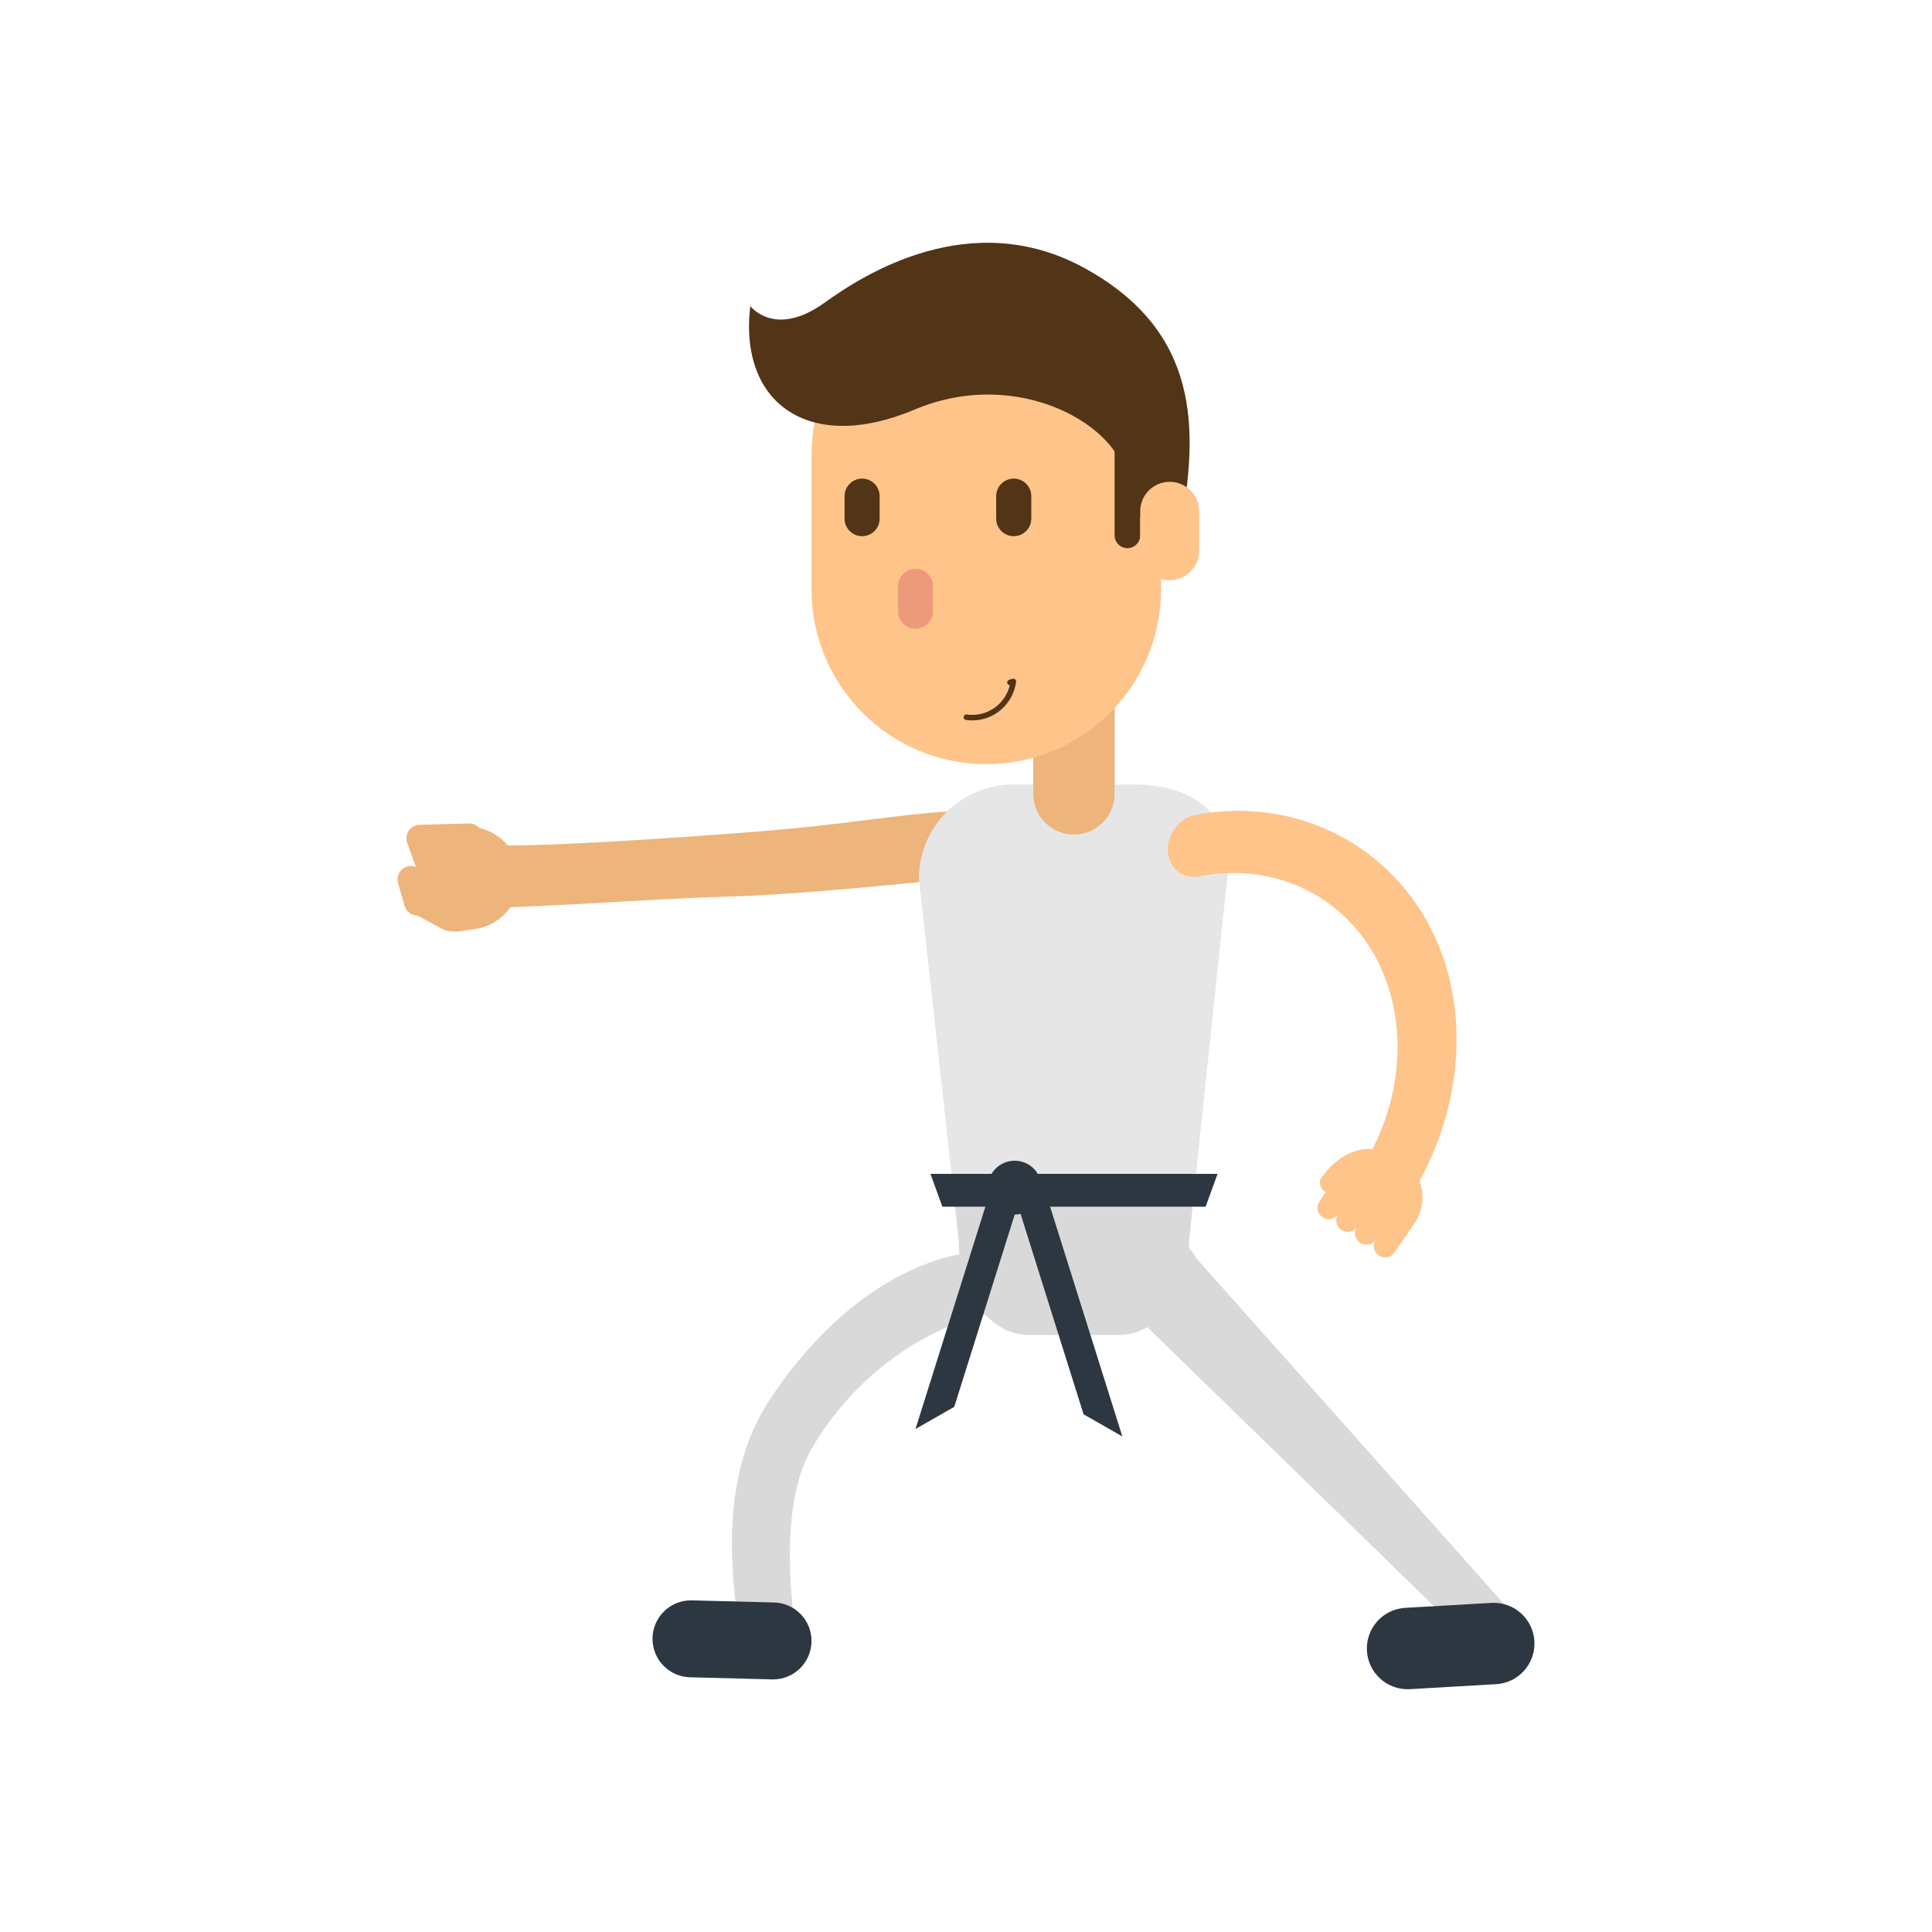 <?xml version="1.0" encoding="utf-8"?>
<!-- Generator: Adobe Illustrator 16.0.0, SVG Export Plug-In . SVG Version: 6.00 Build 0)  -->
<!DOCTYPE svg PUBLIC "-//W3C//DTD SVG 1.1//EN" "http://www.w3.org/Graphics/SVG/1.1/DTD/svg11.dtd">
<svg version="1.1" id="Layer_1" xmlns="http://www.w3.org/2000/svg" xmlns:xlink="http://www.w3.org/1999/xlink" x="0px" y="0px"
	 width="350px" height="350px" viewBox="0 0 350 350" enable-background="new 0 0 350 350" xml:space="preserve">
<g>
	<path fill="#EDB47B" d="M175.016,158.976c3.297-0.305,7.217-1.984,6.659-6.737c-0.306-2.578-2.404-5.76-9.151-5.301
		c-11.477,0.761-18.702,2.398-35.591,3.728c-10.104,0.797-40.893,3.063-49.353,2.377c-1.971,2.678-0.759,8.7-2.723,11.384
		c9.271,0.292,33.753-1.681,46.377-1.978C144.907,162.125,165.758,159.825,175.016,158.976z"/>
	<path fill="#D9D9D9" d="M178.811,238.1c-12.188,2.652-24.793,11.986-31.959,24.693c-4.846,8.593-3.876,22.387-3.177,29.479
		c-4.064,0.019-6.228-0.286-10.294-0.748c-1.272-10.875-2.024-25.677,6.082-37.979c8.556-12.99,20.031-22.758,32.79-26.002
		c0,0,8.146-2.229,9.705,3.35C183.634,236.895,178.811,238.1,178.811,238.1z"/>
	<path fill="#2D3742" d="M118.209,296.857c-0.018,3.848,3.089,6.984,6.938,7.002l14.864,0.382c3.849,0.02,6.985-3.088,7.002-6.938
		l0,0c0.019-3.851-3.086-6.985-6.937-7.002l-14.865-0.383C121.362,289.901,118.228,293.008,118.209,296.857L118.209,296.857z"/>
	<path fill="#E6E6E6" d="M173.709,224.788c0,9.41,5.66,17.04,12.647,17.04h16.389c6.984,0,12.647-7.63,12.647-17.04l7.236-68.698
		c0-9.41-7.629-13.961-17.04-13.961h-22.077c-9.411,0-17.04,7.629-17.04,17.04L173.709,224.788z"/>
	<path fill="#D9D9D9" d="M172.732,215.937l0.977,8.852c0,9.41,5.66,17.04,12.647,17.04h16.389c6.984,0,12.647-7.63,12.647-17.04
		l0.933-8.852H172.732z"/>
	<path fill="#EDB47B" d="M187.181,143.81c0,4.071,3.298,7.371,7.369,7.371l0,0c4.072,0,7.373-3.3,7.373-7.371v-21.191
		c0-4.071-3.301-7.372-7.373-7.372l0,0c-4.071,0-7.369,3.301-7.369,7.372V143.81z"/>
	<g>
		<path fill="#FFC489" d="M147.015,106.769c0,17.486,14.174,31.66,31.656,31.66l0,0c17.487,0,31.66-14.174,31.66-31.66V82.492
			c0-17.484-14.173-31.659-31.66-31.659l0,0c-17.482,0-31.656,14.174-31.656,31.659V106.769z"/>
		<path fill="#523416" d="M180.471,93.959c0,1.755,1.422,3.176,3.176,3.176l0,0c1.755,0,3.18-1.421,3.18-3.176v-4.077
			c0-1.754-1.425-3.177-3.18-3.177l0,0c-1.754,0-3.176,1.422-3.176,3.177V93.959z"/>
		<path fill="#523416" d="M153.001,93.959c0,1.755,1.422,3.176,3.178,3.176l0,0c1.755,0,3.176-1.421,3.176-3.176v-4.077
			c0-1.754-1.421-3.177-3.176-3.177l0,0c-1.756,0-3.178,1.422-3.178,3.177V93.959z"/>
		<path fill="#ED997B" d="M162.688,110.727c0,1.747,1.416,3.163,3.162,3.163l0,0c1.747,0,3.163-1.416,3.163-3.163v-4.515
			c0-1.746-1.416-3.163-3.163-3.163l0,0c-1.746,0-3.162,1.417-3.162,3.163V110.727z"/>
		<path fill="none" stroke="#523416" stroke-linecap="round" stroke-linejoin="round" stroke-miterlimit="10" d="M175.071,129.932
			c1.1,0.154,2.249,0.075,3.377-0.292c2.851-0.93,4.759-3.4,5.127-6.186c-0.205,0.063-0.409,0.119-0.611,0.184"/>
		<path fill="#523416" d="M201.923,96.984c0,1.282,1.037,2.32,2.318,2.32l0,0c1.282,0,2.318-1.038,2.318-2.32V76.173
			c0-1.281-1.036-2.32-2.318-2.32l0,0c-1.281,0-2.318,1.039-2.318,2.32V96.984z"/>
		<path fill="#523416" d="M213.73,96.2c0,0-9.076,0.995-9.703-8.915c-0.629-9.911-19.396-21.086-38.375-13.074
			s-31.84-1.053-29.731-18.766c0,0,4.427,5.904,13.495-0.633c6.864-4.948,26.487-17.657,47.232-6.148
			C217.237,60.085,217.313,77.491,213.73,96.2z"/>
		<path fill="#FFC489" d="M206.56,99.775c0,2.949,2.39,5.338,5.34,5.338l0,0c2.95,0,5.338-2.389,5.338-5.338v-7.151
			c0-2.948-2.388-5.338-5.338-5.338l0,0c-2.95,0-5.34,2.391-5.34,5.338V99.775z"/>
	</g>
	<path fill="#D9D9D9" d="M268.898,297.486c3.085-1.686,5.563-3.644,4.242-6.148l-56.332-63.286
		c-2.024-3.84-6.841-5.275-10.736-3.145l0,0c-3.894,2.127-5.289,6.964-3.146,10.734l62.038,60.373L268.898,297.486z"/>
	<path fill="#2D3742" d="M277.977,297.441c0.167,4.07-3.001,7.508-7.069,7.673l-15.606,0.899c-4.075,0.163-7.509-3.001-7.677-7.073
		l0,0c-0.162-4.07,3.004-7.504,7.074-7.671l15.606-0.898C274.378,290.206,277.811,293.373,277.977,297.441L277.977,297.441z"/>
	<g>
		<g>
			<path fill="#EDB47B" d="M86.101,168.296c5.089-0.734,8.62-5.453,7.887-10.54l0,0c-0.731-5.09-5.452-8.622-10.54-7.889
				l-2.633,0.381c-5.086,0.731-3.355,4.692-2.621,9.781l-0.879,0.126c0.733,5.087,1.066,9.25,6.153,8.519L86.101,168.296z"/>
		</g>
		<path fill="#EDB47B" d="M73.987,161.478c-0.796,1.517-0.206,3.398,1.319,4.195l4.795,2.606c1.524,0.792,3.4,0.202,4.196-1.317l0,0
			c0.797-1.524,0.211-3.403-1.313-4.199l-4.8-2.605C76.663,159.359,74.781,159.952,73.987,161.478L73.987,161.478z"/>
		<path fill="#EDB47B" d="M78.336,161.344c0.95,0.901,2.454,0.857,3.356-0.098l2.91-2.981c0.899-0.955,0.854-2.455-0.096-3.354l0,0
			c-0.954-0.902-2.455-0.862-3.356,0.092l-2.911,2.983C77.339,158.938,77.381,160.445,78.336,161.344L78.336,161.344z"/>
		<path fill="#EDB47B" d="M73.742,156.993c-1.284,0.388-2.01,1.749-1.619,3.036l1.174,4.105c0.394,1.286,1.751,2.01,3.036,1.622l0,0
			c1.287-0.392,2.014-1.749,1.622-3.035l-1.176-4.107C76.391,157.327,75.028,156.6,73.742,156.993L73.742,156.993z"/>
		<path fill="#EDB47B" d="M73.672,151.869c0.035,1.31,1.128,2.342,2.44,2.305l8.967-0.25c1.312-0.037,2.342-1.129,2.307-2.438l0,0
			c-0.036-1.313-1.126-2.346-2.438-2.309l-8.969,0.25C74.668,149.462,73.632,150.557,73.672,151.869L73.672,151.869z"/>
		<path fill="#EDB47B" d="M79.862,162.577c1.232-0.443,1.873-1.805,1.426-3.04l-3.043-8.438c-0.446-1.234-1.805-1.871-3.038-1.428
			l0,0c-1.235,0.445-1.875,1.803-1.429,3.038l3.044,8.441C77.264,162.384,78.629,163.025,79.862,162.577L79.862,162.577z"/>
	</g>
	<g>
		<path fill="#FFC489" d="M216.579,147.622c23.895-4.487,45.798,12.197,47.213,37.957c0.672,12.189-3.198,24.154-10.068,33.892
			c-3.002-1.659-5.951-3.402-8.867-5.199c5.603-7.553,8.795-16.992,8.265-26.615c-1.078-19.604-17.163-32.538-35.929-28.887
			c-2.938,0.572-5.457-1.49-5.625-4.559C211.398,151.144,213.639,148.175,216.579,147.622z"/>
		<path fill="#FFC489" d="M247.959,219.145c0.557-0.814,0.348-1.924-0.47-2.48l-5.574-3.802c-0.813-0.557-1.923-0.345-2.478,0.468
			l0,0c-0.557,0.815-0.349,1.928,0.47,2.48l5.571,3.804C246.294,220.169,247.403,219.958,247.959,219.145L247.959,219.145z"/>
		<path fill="#FFC489" d="M239.033,217.634l1.565-2.302c-1.224-0.375-1.968-0.82-1.161-2.002c2.51-3.682,6.706-6.124,10.657-4.848
			c0.243,0.077,0.463,0.188,0.668,0.313c1.168,0.184,2.313,0.612,3.354,1.322c3.493,2.382,4.569,6.979,2.643,10.632
			c-0.057,0.141-0.126,0.279-0.214,0.411l-0.258,0.375c-0.003,0.005-0.005,0.011-0.01,0.016l-1.323,1.943
			c-0.004,0.005-0.009,0.009-0.013,0.015l-2.314,3.397c-0.643,0.937-1.921,1.18-2.859,0.538c-0.919-0.626-1.164-1.862-0.575-2.796
			c-0.005,0-0.007-0.003-0.012-0.004c-0.653,0.885-1.894,1.109-2.813,0.482c-0.888-0.604-1.142-1.78-0.627-2.699
			c-0.004-0.003-0.009-0.007-0.016-0.01l0.102-0.147c0,0,0.002-0.001,0-0.001c-0.639,0.939-1.919,1.181-2.855,0.539
			c-0.939-0.641-1.182-1.92-0.542-2.856c-0.64,0.937-1.921,1.181-2.857,0.54S238.391,218.571,239.033,217.634z"/>
	</g>
	<polygon fill="#2D3742" points="218.412,218.605 170.72,218.605 168.562,212.661 220.571,212.661 	"/>
	<polygon fill="#2D3742" points="172.873,254.862 165.851,258.875 180.115,213.501 185.358,215.15 	"/>
	<polygon fill="#2D3742" points="196.3,256.213 203.322,260.226 189.057,214.853 183.815,216.5 	"/>
	<circle fill="#2D3742" cx="183.814" cy="215.15" r="4.878"/>
</g>
</svg>
